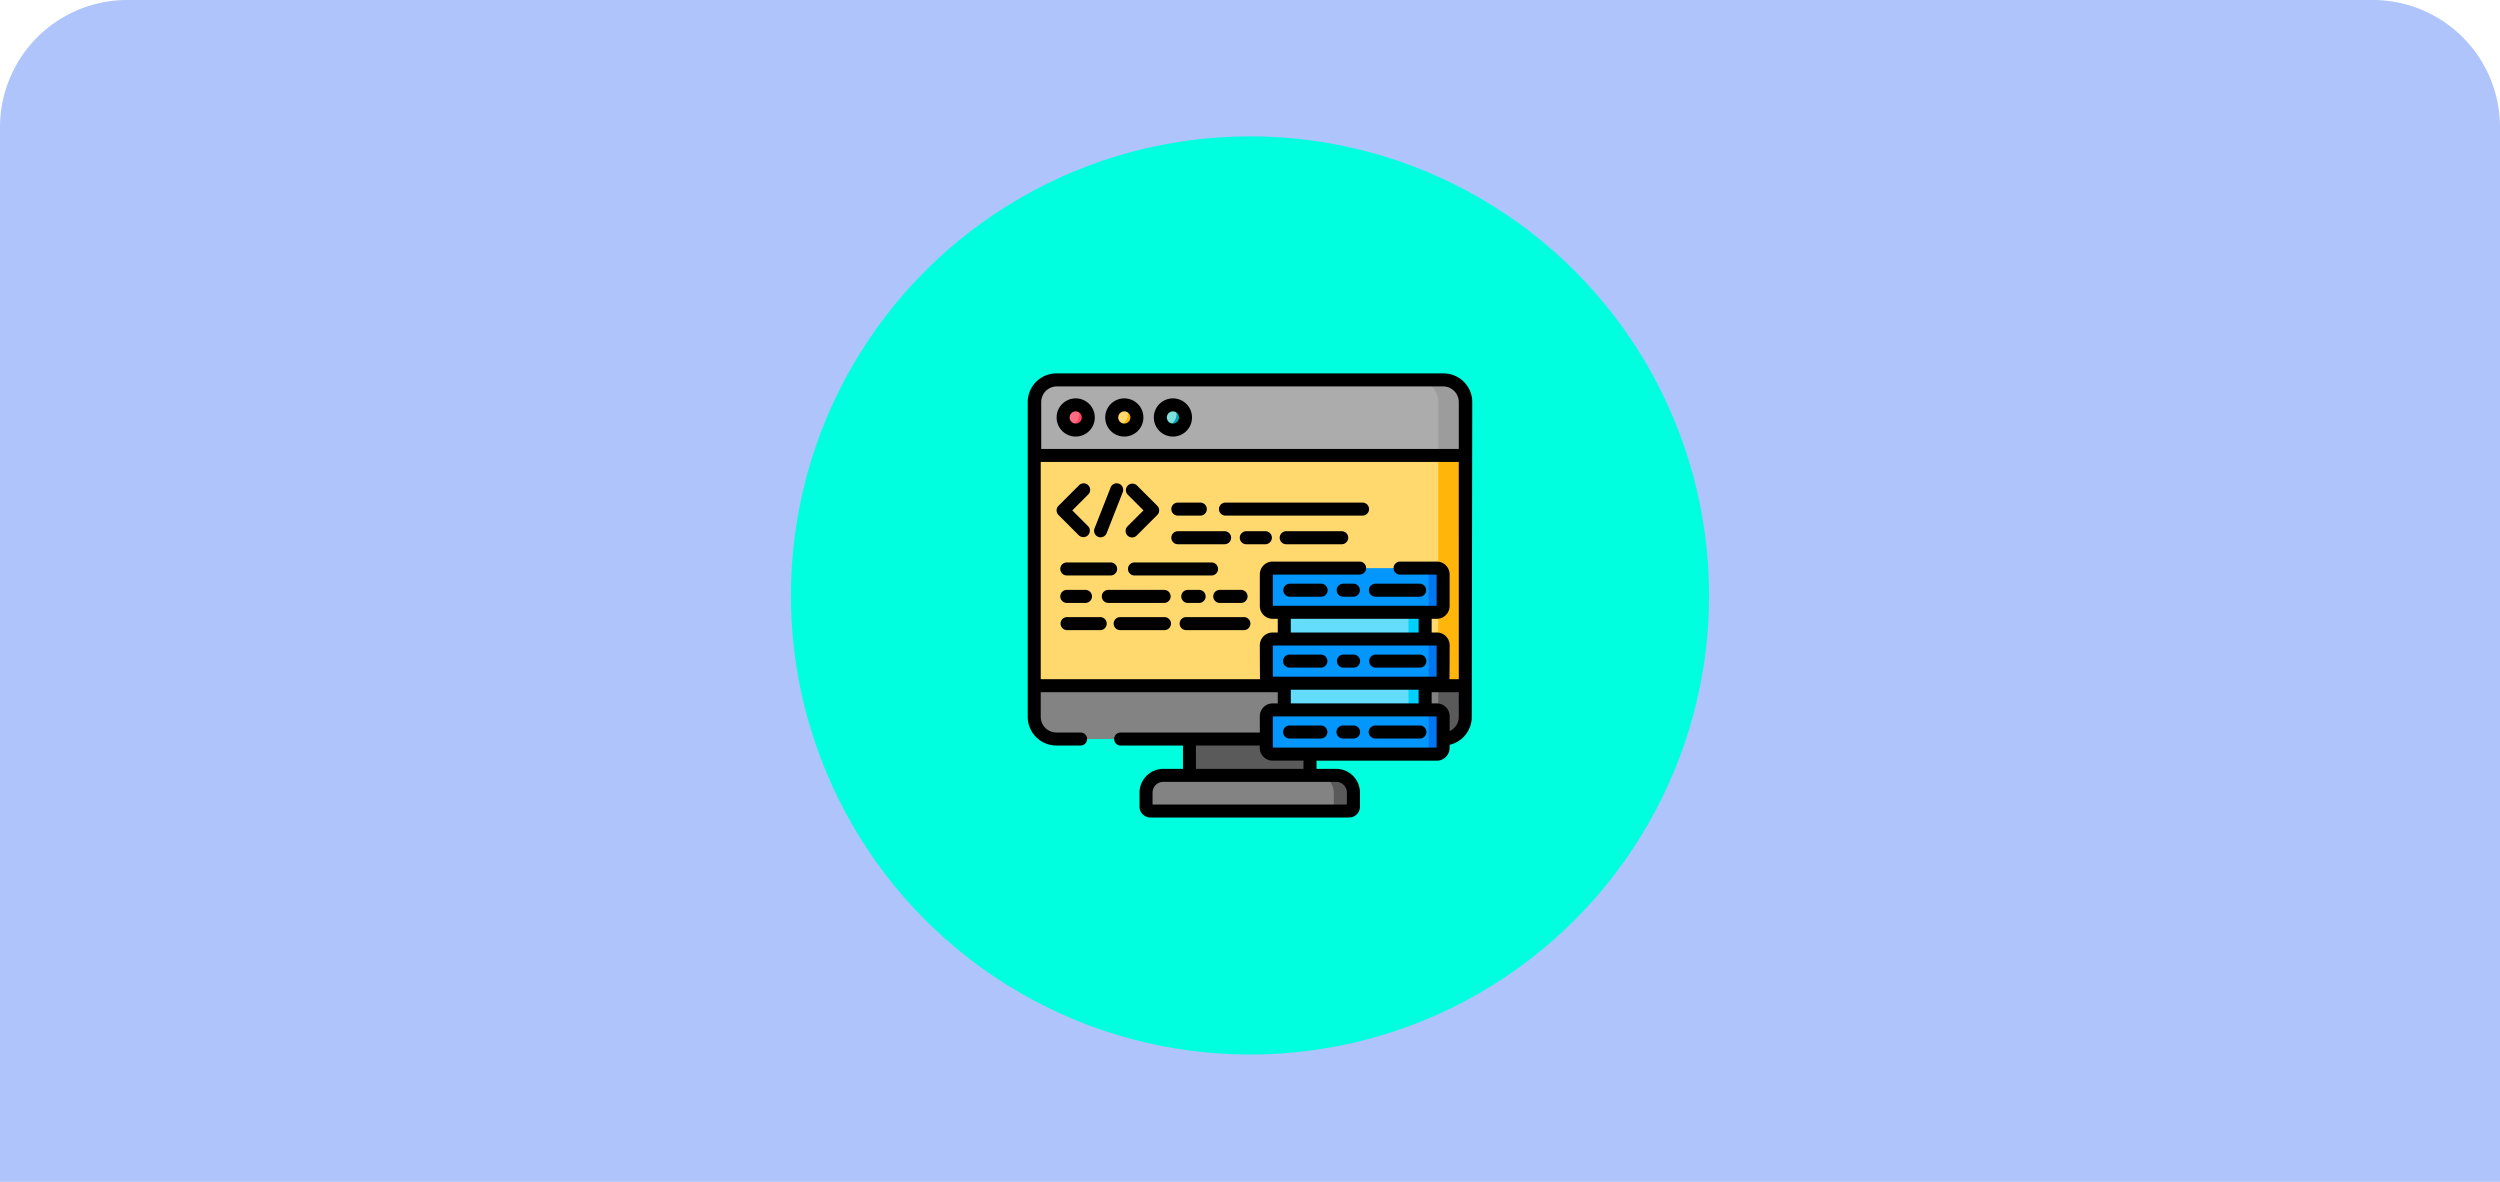 <svg xmlns="http://www.w3.org/2000/svg" width="275" height="130" viewBox="0 0 275 130">
  <g id="Grupo_1104213" data-name="Grupo 1104213" transform="translate(-1020 -8569)">
    <path id="Rectángulo_404066" data-name="Rectángulo 404066" d="M14,0H261a14,14,0,0,1,14,14V130a0,0,0,0,1,0,0H0a0,0,0,0,1,0,0V14A14,14,0,0,1,14,0Z" transform="translate(1020 8569)" fill="#aec4fa"/>
    <g id="Grupo_1103847" data-name="Grupo 1103847" transform="translate(715)">
      <circle id="Elipse_11750" data-name="Elipse 11750" cx="50.5" cy="50.5" r="50.5" transform="translate(392 8584)" fill="#00ffdf"/>
      <g id="Grupo_1103850" data-name="Grupo 1103850" transform="translate(418.049 8609.575)">
        <path id="Trazado_879857" data-name="Trazado 879857" d="M52.476,47.491H9.926a2.434,2.434,0,0,1-2.435-2.434V10.427A2.434,2.434,0,0,1,9.926,7.992H52.476a2.434,2.434,0,0,1,2.434,2.435V45.057A2.434,2.434,0,0,1,52.476,47.491Zm0,0" transform="translate(-6.777 -6.777)" fill="#ffd86e"/>
        <path id="Trazado_879858" data-name="Trazado 879858" d="M452.732,10.43V45.061a2.434,2.434,0,0,1-2.434,2.434h-2.974a2.434,2.434,0,0,0,2.434-2.434V10.43A2.434,2.434,0,0,0,447.324,8H450.3A2.434,2.434,0,0,1,452.732,10.43Zm0,0" transform="translate(-404.598 -6.78)" fill="#ffb509"/>
        <path id="Trazado_879859" data-name="Trazado 879859" d="M54.911,360.129H7.493v3.431a2.434,2.434,0,0,0,2.435,2.434H52.477a2.434,2.434,0,0,0,2.434-2.434Zm0,0" transform="translate(-6.778 -325.279)" fill="#838383"/>
        <path id="Trazado_879860" data-name="Trazado 879860" d="M452.732,360.129v3.431a2.434,2.434,0,0,1-2.434,2.434h-2.974a2.434,2.434,0,0,0,2.434-2.434v-3.431Zm0,0" transform="translate(-404.598 -325.279)" fill="#5a5a5a"/>
        <path id="Trazado_879861" data-name="Trazado 879861" d="M55.467,16.3H8.047v-5.87a2.434,2.434,0,0,1,2.434-2.434H53.032a2.434,2.434,0,0,1,2.434,2.434Zm0,0" transform="translate(-7.279 -6.777)" fill="#acacac"/>
        <path id="Trazado_879862" data-name="Trazado 879862" d="M452.787,10.429V16.3h-3.028V10.429A2.434,2.434,0,0,0,447.325,8h3.028A2.434,2.434,0,0,1,452.787,10.429Zm0,0" transform="translate(-404.599 -6.78)" fill="#9c9c9c"/>
        <path id="Trazado_879863" data-name="Trazado 879863" d="M186.277,421.531h13.265v4H186.277Zm0,0" transform="translate(-168.485 -380.816)" fill="#5a5a5a"/>
        <path id="Trazado_879864" data-name="Trazado 879864" d="M158.619,467.313H136.758a.477.477,0,0,1-.477-.477v-1.546a1.9,1.9,0,0,1,1.9-1.9H157.2a1.9,1.9,0,0,1,1.9,1.9v1.546a.477.477,0,0,1-.477.477Zm0,0" transform="translate(-123.264 -418.678)" fill="#838383"/>
        <path id="Trazado_879865" data-name="Trazado 879865" d="M336.707,465.293v1.547a.477.477,0,0,1-.477.477h-1.684v-2.024a1.9,1.9,0,0,0-1.9-1.9h2.161A1.9,1.9,0,0,1,336.707,465.293Zm0,0" transform="translate(-300.876 -418.682)" fill="#5a5a5a"/>
        <path id="Trazado_879866" data-name="Trazado 879866" d="M295.477,275.613h15.5v2.937h-15.5Zm0,0" transform="translate(-267.255 -248.836)" fill="#64dcfc"/>
        <path id="Trazado_879867" data-name="Trazado 879867" d="M295.477,357.273h15.5v2.938h-15.5Zm0,0" transform="translate(-267.255 -322.696)" fill="#64dcfc"/>
        <path id="Trazado_879868" data-name="Trazado 879868" d="M438.551,275.613h1.832v2.937h-1.832Zm0,0" transform="translate(-396.663 -248.836)" fill="#00d1fc"/>
        <path id="Trazado_879869" data-name="Trazado 879869" d="M438.551,357.273h1.832v2.938h-1.832Zm0,0" transform="translate(-396.663 -322.696)" fill="#00d1fc"/>
        <g id="Grupo_1103849" data-name="Grupo 1103849" transform="translate(26.247 21.915)">
          <path id="Trazado_879870" data-name="Trazado 879870" d="M293.554,229.569H275.489a.692.692,0,0,1-.692-.692V225.4a.692.692,0,0,1,.692-.692h18.065a.692.692,0,0,1,.692.692v3.478A.692.692,0,0,1,293.554,229.569Zm0,0" transform="translate(-274.797 -224.707)" fill="#0396fd"/>
          <path id="Trazado_879871" data-name="Trazado 879871" d="M293.554,311.229H275.489a.692.692,0,0,1-.692-.692v-3.478a.692.692,0,0,1,.692-.692h18.065a.692.692,0,0,1,.692.692v3.478A.692.692,0,0,1,293.554,311.229Zm0,0" transform="translate(-274.797 -298.567)" fill="#0396fd"/>
          <path id="Trazado_879872" data-name="Trazado 879872" d="M293.554,392.89H275.489a.692.692,0,0,1-.692-.692V388.72a.692.692,0,0,1,.692-.692h18.065a.692.692,0,0,1,.692.692V392.2A.692.692,0,0,1,293.554,392.89Zm0,0" transform="translate(-274.797 -372.428)" fill="#0396fd"/>
        </g>
        <path id="Trazado_879873" data-name="Trazado 879873" d="M456.664,225.4v3.478a.691.691,0,0,1-.692.692h-1.605a.691.691,0,0,0,.692-.692V225.4a.691.691,0,0,0-.692-.692h1.605A.691.691,0,0,1,456.664,225.4Zm0,0" transform="translate(-410.969 -202.795)" fill="#0077f0"/>
        <path id="Trazado_879874" data-name="Trazado 879874" d="M456.664,307.059v3.478a.691.691,0,0,1-.692.692h-1.605a.691.691,0,0,0,.692-.692v-3.478a.691.691,0,0,0-.692-.692h1.605A.691.691,0,0,1,456.664,307.059Zm0,0" transform="translate(-410.969 -276.652)" fill="#0077f0"/>
        <path id="Trazado_879875" data-name="Trazado 879875" d="M456.664,388.723V392.2a.692.692,0,0,1-.692.692h-1.605a.692.692,0,0,0,.692-.692v-3.478a.691.691,0,0,0-.692-.692h1.605A.691.691,0,0,1,456.664,388.723Zm0,0" transform="translate(-410.969 -350.516)" fill="#0077f0"/>
        <path id="Trazado_879876" data-name="Trazado 879876" d="M43.535,38.138a1.385,1.385,0,1,1-1.385-1.385A1.385,1.385,0,0,1,43.535,38.138Zm0,0" transform="translate(-36.872 -32.791)" fill="#ff6b81"/>
        <path id="Trazado_879877" data-name="Trazado 879877" d="M99.519,38.138a1.385,1.385,0,1,1-1.385-1.385A1.385,1.385,0,0,1,99.519,38.138Zm0,0" transform="translate(-87.509 -32.791)" fill="#ffd86e"/>
        <path id="Trazado_879878" data-name="Trazado 879878" d="M155.507,38.138a1.385,1.385,0,1,1-1.385-1.385A1.385,1.385,0,0,1,155.507,38.138Zm0,0" transform="translate(-138.149 -32.791)" fill="#80e0dc"/>
        <path id="Trazado_879879" data-name="Trazado 879879" d="M47.6,38.143a1.384,1.384,0,0,1-2.339,1,1.383,1.383,0,0,0,.923-2.385h.032A1.384,1.384,0,0,1,47.6,38.143Zm0,0" transform="translate(-40.942 -32.795)" fill="#ff435f"/>
        <path id="Trazado_879880" data-name="Trazado 879880" d="M103.586,38.143a1.384,1.384,0,0,1-2.34,1,1.383,1.383,0,0,0,.924-2.385h.031a1.384,1.384,0,0,1,1.385,1.385Zm0,0" transform="translate(-91.576 -32.795)" fill="#ffb509"/>
        <path id="Trazado_879881" data-name="Trazado 879881" d="M159.574,38.143a1.385,1.385,0,0,1-2.34,1,1.383,1.383,0,0,0,.923-2.385h.032a1.385,1.385,0,0,1,1.385,1.385Zm0,0" transform="translate(-142.216 -32.795)" fill="#00a8b0"/>
        <path id="Trazado_879882" data-name="Trazado 879882" d="M35.727,132.98a.716.716,0,0,0,1.012-1.012L35,130.23l1.738-1.738a.716.716,0,1,0-1.012-1.012l-2.244,2.244a.716.716,0,0,0,0,1.012Zm0,0" transform="translate(-30.096 -114.662)"/>
        <path id="Trazado_879883" data-name="Trazado 879883" d="M114.878,130.226l-1.738,1.738a.716.716,0,1,0,1.012,1.012l2.244-2.244a.715.715,0,0,0,0-1.012l-2.244-2.244a.716.716,0,0,0-1.012,1.012Zm0,0" transform="translate(-102.145 -114.659)"/>
        <path id="Trazado_879884" data-name="Trazado 879884" d="M76.871,133.135a.716.716,0,0,0,.928-.4l1.763-4.488a.716.716,0,1,0-1.332-.523l-1.763,4.488A.716.716,0,0,0,76.871,133.135Zm0,0" transform="translate(-69.119 -114.657)"/>
        <path id="Trazado_879885" data-name="Trazado 879885" d="M38.231,219.646h4.822a.716.716,0,0,0,0-1.432H38.231a.716.716,0,0,0,0,1.432Zm0,0" transform="translate(-33.933 -196.92)"/>
        <path id="Trazado_879886" data-name="Trazado 879886" d="M124.7,218.215h-8.477a.716.716,0,0,0,0,1.432H124.7a.716.716,0,1,0,0-1.432Zm0,0" transform="translate(-104.479 -196.92)"/>
        <path id="Trazado_879887" data-name="Trazado 879887" d="M38.231,251.252h2.054a.716.716,0,0,0,0-1.432H38.231a.716.716,0,0,0,0,1.432Zm0,0" transform="translate(-33.933 -225.507)"/>
        <path id="Trazado_879888" data-name="Trazado 879888" d="M177.563,249.82a.716.716,0,0,0,0,1.432h1.251a.716.716,0,1,0,0-1.432Zm0,0" transform="translate(-159.957 -225.506)"/>
        <path id="Trazado_879889" data-name="Trazado 879889" d="M92.887,250.536a.716.716,0,0,0-.716-.716H86.028a.716.716,0,0,0,0,1.432h6.144A.716.716,0,0,0,92.887,250.536Zm0,0" transform="translate(-77.164 -225.507)"/>
        <path id="Trazado_879890" data-name="Trazado 879890" d="M213.7,250.536a.716.716,0,0,0,.716.716h2.343a.716.716,0,1,0,0-1.432h-2.343A.716.716,0,0,0,213.7,250.536Zm0,0" transform="translate(-193.292 -225.507)"/>
        <path id="Trazado_879891" data-name="Trazado 879891" d="M166.115,150.709h2.471a.716.716,0,1,0,0-1.432h-2.471a.716.716,0,1,0,0,1.432Zm0,0" transform="translate(-149.601 -134.567)"/>
        <path id="Trazado_879892" data-name="Trazado 879892" d="M220.962,150.709h15.078a.716.716,0,0,0,0-1.432H220.962a.716.716,0,1,0,0,1.432Zm0,0" transform="translate(-199.21 -134.567)"/>
        <path id="Trazado_879893" data-name="Trazado 879893" d="M297.007,182.246H290.9a.716.716,0,0,0,0,1.432h6.108a.716.716,0,0,0,0-1.432Zm0,0" transform="translate(-262.467 -164.387)"/>
        <path id="Trazado_879894" data-name="Trazado 879894" d="M247.041,182.246h-2.1a.716.716,0,0,0,0,1.432h2.1a.716.716,0,0,0,0-1.432Zm0,0" transform="translate(-220.899 -164.387)"/>
        <path id="Trazado_879895" data-name="Trazado 879895" d="M166.115,183.677h5.143a.716.716,0,0,0,0-1.432h-5.143a.716.716,0,1,0,0,1.432Zm0,0" transform="translate(-149.601 -164.386)"/>
        <path id="Trazado_879896" data-name="Trazado 879896" d="M104.784,281.16H99.962a.716.716,0,1,0,0,1.431h4.821a.716.716,0,1,0,0-1.431Zm0,0" transform="translate(-89.767 -253.853)"/>
        <path id="Trazado_879897" data-name="Trazado 879897" d="M41.935,281.16h-3.7a.716.716,0,0,0,0,1.431h3.7a.716.716,0,0,0,0-1.431Zm0,0" transform="translate(-33.933 -253.853)"/>
        <path id="Trazado_879898" data-name="Trazado 879898" d="M182.3,281.16h-6.3a.716.716,0,1,0,0,1.431h6.3a.716.716,0,1,0,0-1.431Zm0,0" transform="translate(-158.547 -253.853)"/>
        <path id="Trazado_879899" data-name="Trazado 879899" d="M298.507,242.668h-3.444a.716.716,0,0,0,0,1.432h3.444a.716.716,0,0,0,0-1.432Zm0,0" transform="translate(-266.233 -219.037)"/>
        <path id="Trazado_879900" data-name="Trazado 879900" d="M393.692,244.1h4.862a.716.716,0,1,0,0-1.432h-4.862a.716.716,0,0,0,0,1.432Zm0,0" transform="translate(-355.442 -219.037)"/>
        <path id="Trazado_879901" data-name="Trazado 879901" d="M357.686,242.668h-1.114a.716.716,0,1,0,0,1.432h1.114a.716.716,0,0,0,0-1.432Zm0,0" transform="translate(-321.867 -219.037)"/>
        <path id="Trazado_879902" data-name="Trazado 879902" d="M295.063,325.76h3.444a.716.716,0,0,0,0-1.431h-3.444a.716.716,0,1,0,0,1.431Zm0,0" transform="translate(-266.234 -292.898)"/>
        <path id="Trazado_879903" data-name="Trazado 879903" d="M393.692,325.76h4.862a.716.716,0,1,0,0-1.431h-4.862a.716.716,0,0,0,0,1.431Zm0,0" transform="translate(-355.442 -292.898)"/>
        <path id="Trazado_879904" data-name="Trazado 879904" d="M356.575,325.76h1.114a.716.716,0,1,0,0-1.431h-1.114a.716.716,0,0,0,0,1.431Zm0,0" transform="translate(-321.87 -292.898)"/>
        <path id="Trazado_879905" data-name="Trazado 879905" d="M298.507,405.988h-3.444a.716.716,0,1,0,0,1.431h3.444a.716.716,0,0,0,0-1.431Zm0,0" transform="translate(-266.233 -366.758)"/>
        <path id="Trazado_879906" data-name="Trazado 879906" d="M398.554,405.988h-4.862a.716.716,0,1,0,0,1.431h4.862a.716.716,0,1,0,0-1.431Zm0,0" transform="translate(-355.442 -366.758)"/>
        <path id="Trazado_879907" data-name="Trazado 879907" d="M357.686,405.988h-1.114a.716.716,0,1,0,0,1.431h1.114a.716.716,0,1,0,0-1.431Zm0,0" transform="translate(-321.867 -366.758)"/>
        <path id="Trazado_879908" data-name="Trazado 879908" d="M45.754.5H3.15A3.154,3.154,0,0,0,0,3.65V38.281a3.154,3.154,0,0,0,3.15,3.15H5.843a.716.716,0,0,0,0-1.431H3.15a1.72,1.72,0,0,1-1.719-1.719V35.565H27.506V36.8h-.567a1.409,1.409,0,0,0-1.408,1.408V40H10.195a.716.716,0,0,0,0,1.431h6.882V44H14.915A2.617,2.617,0,0,0,12.3,46.612v1.546a1.194,1.194,0,0,0,1.193,1.193H35.355a1.194,1.194,0,0,0,1.193-1.193V46.612A2.617,2.617,0,0,0,33.933,44H31.772v-.9H45a1.409,1.409,0,0,0,1.407-1.408v-.337a3.154,3.154,0,0,0,2.438-3.067L48.9,3.65A3.153,3.153,0,0,0,45.754.5ZM26.963,33.862V30.431H44.98v3.431ZM28.938,29V27.493H43V29ZM43,35.293V36.8H28.938V35.293Zm-24.5,6.138h7.024v.255a1.409,1.409,0,0,0,1.408,1.407h3.4V44H18.507Zm15.426,4a1.184,1.184,0,0,1,1.183,1.183v1.308H13.732V46.612a1.184,1.184,0,0,1,1.183-1.183ZM44.98,41.661H26.963v-3.43H44.98Zm2.438-3.38a1.719,1.719,0,0,1-1.006,1.562V38.206A1.409,1.409,0,0,0,45,36.8h-.567V35.565h2.981Zm0-4.146h-1.03c.015-.081.024-3.727.024-3.727A1.409,1.409,0,0,0,45,29h-.567V27.493H45a1.41,1.41,0,0,0,1.408-1.408V22.607A1.41,1.41,0,0,0,45,21.2H40.961a.716.716,0,0,0,0,1.432H44.98v3.431H26.963V22.631h9.545a.716.716,0,0,0,0-1.432H26.939a1.409,1.409,0,0,0-1.408,1.408v3.478a1.409,1.409,0,0,0,1.408,1.408h.567V29h-.567a1.409,1.409,0,0,0-1.408,1.408s.009,3.646.024,3.727H1.431v-23.9H47.417Zm0-25.33H1.484V3.65A1.72,1.72,0,0,1,3.2,1.931H45.7A1.72,1.72,0,0,1,47.418,3.65Zm0,0" transform="translate(0 0)"/>
        <path id="Trazado_879909" data-name="Trazado 879909" d="M35.374,29.262a2.1,2.1,0,1,0,2.1,2.1A2.1,2.1,0,0,0,35.374,29.262Zm0,2.769a.669.669,0,1,1,.669-.669A.67.67,0,0,1,35.374,32.031Zm0,0" transform="translate(-30.096 -26.015)"/>
        <path id="Trazado_879910" data-name="Trazado 879910" d="M91.358,29.262a2.1,2.1,0,1,0,2.1,2.1A2.1,2.1,0,0,0,91.358,29.262Zm0,2.769a.669.669,0,1,1,.669-.669A.67.67,0,0,1,91.358,32.031Zm0,0" transform="translate(-80.733 -26.015)"/>
        <path id="Trazado_879911" data-name="Trazado 879911" d="M147.346,29.262a2.1,2.1,0,1,0,2.1,2.1A2.1,2.1,0,0,0,147.346,29.262Zm0,2.769a.669.669,0,1,1,.669-.669A.67.67,0,0,1,147.346,32.031Zm0,0" transform="translate(-131.373 -26.015)"/>
      </g>
    </g>
  </g>
</svg>

